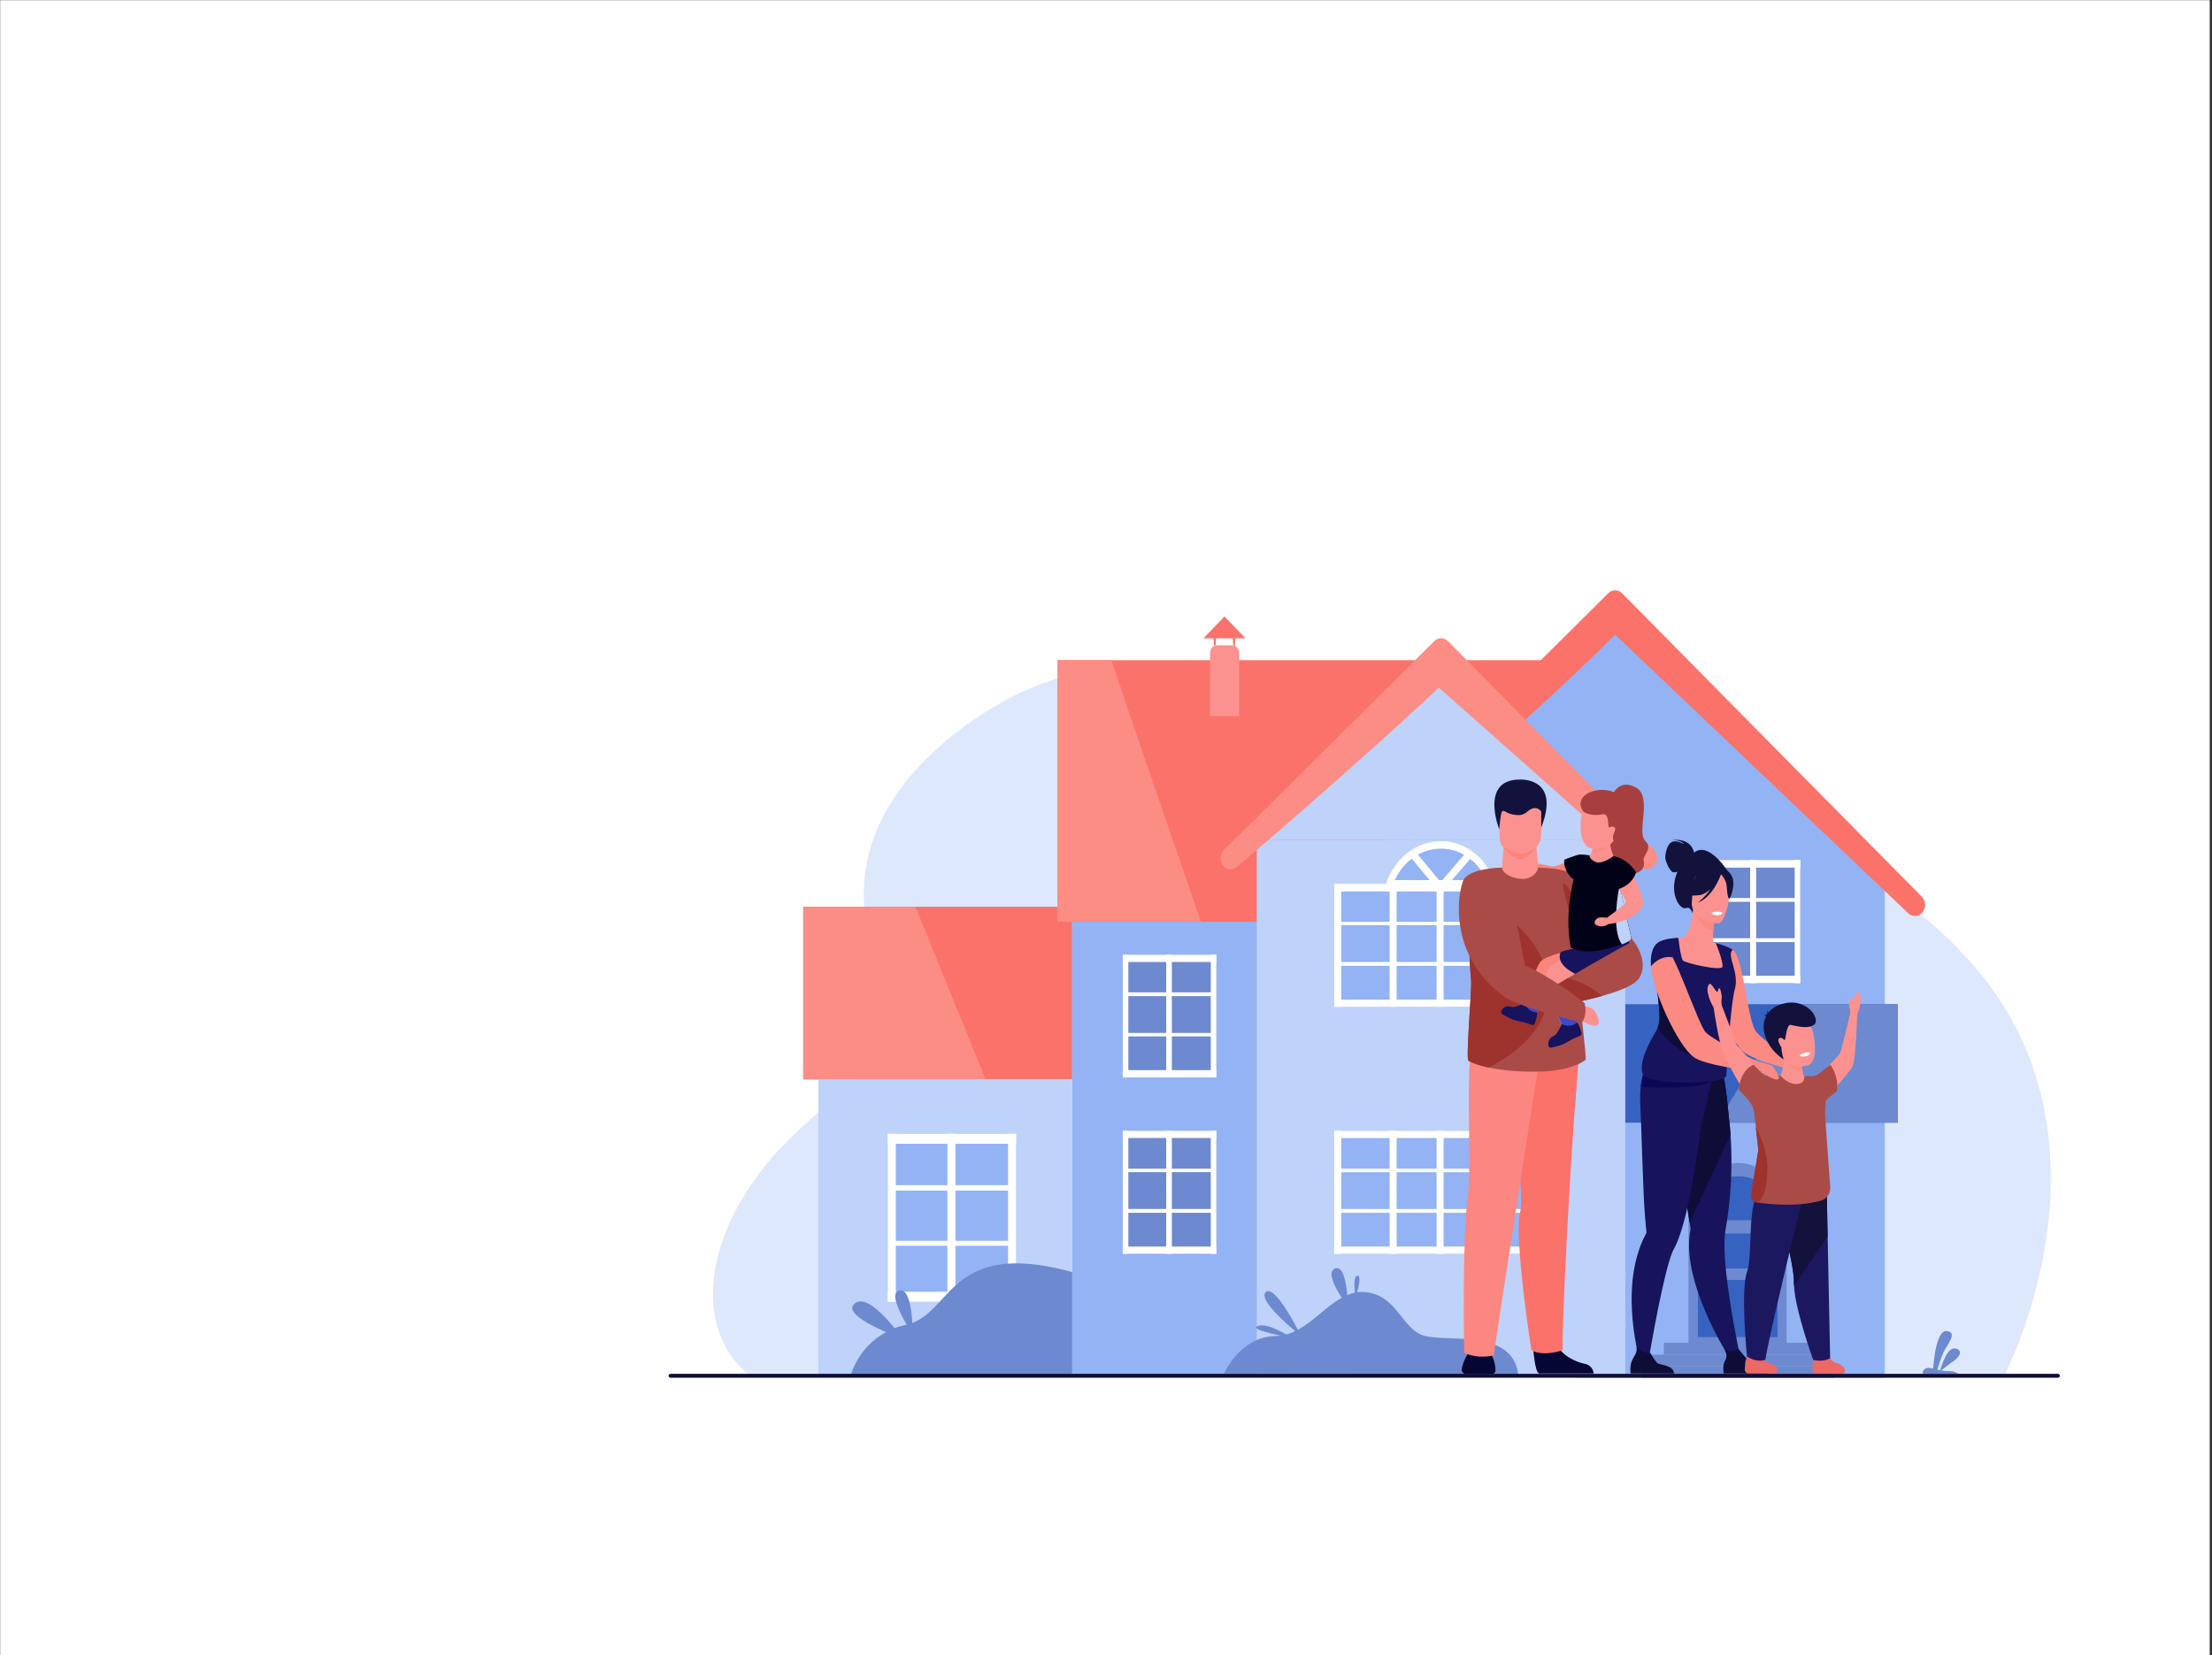 <?xml version="1.0" encoding="UTF-8" standalone="no"?>
<svg
   xmlns:dc="http://purl.org/dc/elements/1.1/"
   xmlns:cc="http://creativecommons.org/ns#"
   xmlns:rdf="http://www.w3.org/1999/02/22-rdf-syntax-ns#"
   xmlns:svg="http://www.w3.org/2000/svg"
   xmlns="http://www.w3.org/2000/svg"
   id="svg353"
   height="190.24mm"
   width="254.13mm"
   version="1.0">
  <rect width="100%" height="100%" fill="#333333" stroke="none"/>
  <defs
     id="defs3">
    <pattern
       y="0"
       x="0"
       height="6"
       width="6"
       patternUnits="userSpaceOnUse"
       id="EMFhbasepattern" />
  </defs>
  <path
     id="path5"
     d="  M 0.08,0.08   L 0.08,719.644   L 959.498,719.644   L 959.498,0.08   L 0.08,0.08   z "
     style="fill:#ffffff;fill-rule:evenodd;fill-opacity:1;stroke:none;" />
  <path
     id="path7"
     d="  M 30.062,67.559   L 30.062,667.196   L 907.05,667.196   L 907.05,67.559   L 30.062,67.559   z "
     style="fill:#ffffff;fill-rule:evenodd;fill-opacity:1;stroke:none;" />
  <path
     id="path9"
     d="  M 325.523,597.558   C 325.523,597.558 870.512,597.478 870.512,597.478   C 870.512,597.478 872.071,593.92 874.03,589.323   C 875.509,585.885 877.348,581.328 879.227,575.891   L 879.227,575.891   C 879.547,574.852 879.907,573.812 880.267,572.733   C 880.746,571.214 881.266,569.615 881.746,567.976   C 881.945,567.416 882.105,566.777 882.305,566.177   C 883.385,562.419 884.424,558.422 885.423,554.224   C 885.503,553.944 885.543,553.624 885.623,553.345   C 885.983,551.706 886.343,550.067 886.703,548.388   C 886.863,547.468 887.062,546.509 887.222,545.549   L 887.262,545.349   C 887.342,544.99 887.382,544.63 887.462,544.27   C 888.701,537.514 889.621,530.239 890.141,522.683   C 890.22,521.364 890.26,520.045 890.34,518.686   C 890.38,517.326 890.42,515.967 890.46,514.568   C 890.62,505.973 890.101,497.059 888.741,488.024   C 888.182,484.466 887.502,480.909 886.703,477.351   C 886.103,474.752 885.383,472.114 884.624,469.515   C 884.464,468.996 884.344,468.516 884.184,468.036   C 882.385,462.2 880.147,456.363 877.428,450.567   C 877.188,450.047 876.949,449.528 876.669,449.008   C 874.63,444.81 872.311,440.653 869.753,436.495   C 869.473,436.096 869.193,435.656 868.913,435.256   C 867.394,432.898 865.795,430.579 864.076,428.26   C 861.598,424.863 858.879,421.505 855.961,418.227   C 851.884,413.669 847.846,409.552 843.849,405.794   C 842.21,404.275 840.571,402.796 838.932,401.357   C 837.532,400.157 836.173,398.998 834.774,397.879   C 834.694,397.799 834.614,397.759 834.534,397.679   C 831.296,395.121 828.138,392.762 824.98,390.643   C 824.34,390.204 823.701,389.804 823.061,389.404   C 819.943,387.405 816.905,385.606 813.827,384.047   C 813.187,383.687 812.548,383.328 811.868,383.008   C 791.121,372.694 771.852,371.335 754.823,373.054   C 741.67,374.373 729.838,377.531 719.644,379.77   C 718.964,379.93 718.325,380.09 717.645,380.21   C 711.049,381.609 705.133,382.528 700.096,382.168   C 692.021,381.609 685.465,376.252 678.389,368.337   C 677.869,367.777 677.349,367.177 676.87,366.578   C 672.712,361.821 668.395,356.264 663.478,350.348   C 662.598,349.268 661.679,348.189 660.72,347.11   C 658.881,344.911 656.922,342.712 654.883,340.474   C 654.563,340.154 654.243,339.794 653.924,339.434   C 653.244,338.715 652.565,337.955 651.805,337.196   C 651.525,336.876 651.205,336.556 650.886,336.236   C 648.567,333.838 646.088,331.439 643.49,329.081   C 632.257,318.847 618.185,309.013 599.557,301.457   C 599.557,301.457 599.557,301.457 599.517,301.457   C 591.681,298.259 583.007,295.501 573.372,293.302   C 562.819,290.864 551.466,289.065 539.833,287.985   C 536.995,287.746 534.196,287.546 531.358,287.386   C 528.32,287.186 525.242,287.066 522.204,286.986   C 520.365,286.946 518.526,286.946 516.687,286.946   C 512.13,286.906 507.572,287.066 503.055,287.306   C 501.456,287.386 499.857,287.506 498.258,287.626   C 478.71,289.105 459.881,293.182 443.971,300.378   C 432.818,305.455 390.843,328.161 378.491,366.578   C 374.613,378.69 373.654,392.362 377.571,407.553   C 391.483,461.28 370.336,467.996 343.872,493.621   C 308.533,527.8 297.18,573.892 325.523,597.558   z "
     style="fill:#dde8fd;fill-rule:evenodd;fill-opacity:1;stroke:none;" />
  <path
     id="path11"
     d="  M 348.789,393.841   L 348.789,468.796   L 465.578,468.796   L 465.578,393.841   L 348.789,393.841   z "
     style="fill:#fa7269;fill-rule:evenodd;fill-opacity:1;stroke:none;" />
  <path
     id="path13"
     d="  M 684.585,379.05   L 684.585,598.397   L 818.424,598.397   L 818.424,379.05   L 684.585,379.05   z "
     style="fill:#93b3f4;fill-rule:evenodd;fill-opacity:1;stroke:none;" />
  <path
     id="path15"
     d="  M 465.578,364.859   L 465.578,597.898   L 625.641,597.898   L 625.641,364.859   L 465.578,364.859   z "
     style="fill:#93b3f4;fill-rule:evenodd;fill-opacity:1;stroke:none;" />
  <path
     id="path17"
     d="  M 459.202,286.746   L 459.202,400.357   L 688.063,400.357   L 688.063,286.746   L 459.202,286.746   z "
     style="fill:#fa7269;fill-rule:evenodd;fill-opacity:1;stroke:none;" />
  <path
     id="path19"
     d="  M 581.008,385.686   L 701.335,261.282   L 821.622,385.686   L 581.008,385.686   z "
     style="fill:#93b3f4;fill-rule:evenodd;fill-opacity:1;stroke:none;" />
  <path
     id="path21"
     d="  M 831.496,397.839   C 830.417,397.839 829.337,397.439 828.498,396.56   L 701.335,275.673   C 660.839,315.969 613.788,354.785 612.349,355.824   C 610.35,357.303 607.592,356.704 606.233,354.465   C 604.913,352.346 605.393,349.468 607.232,347.949   C 610.15,345.311 663.238,292.583 698.337,257.644   C 700.056,255.925 702.654,255.965 704.333,257.684   L 834.494,389.484   C 836.293,391.283 836.413,394.361 834.734,396.32   C 833.855,397.359 832.695,397.839 831.496,397.839   z "
     style="fill:#fa7269;fill-rule:evenodd;fill-opacity:1;stroke:none;" />
  <path
     id="path23"
     d="  M 545.709,364.859   L 545.709,597.918   L 705.732,597.918   L 705.732,364.859   L 545.709,364.859   z "
     style="fill:#bed2fa;fill-rule:evenodd;fill-opacity:1;stroke:none;" />
  <path
     id="path25"
     d="  M 545.709,364.859   L 625.621,282.109   L 705.732,364.859   L 545.709,364.859   z "
     style="fill:#bed2fa;fill-rule:evenodd;fill-opacity:1;stroke:none;" />
  <path
     id="path27"
     d="  M 648.787,392.282   L 648.787,437.315   L 601.875,437.315   L 601.875,393.162   C 601.875,385.526 604.853,378.651 609.611,373.893   C 610.37,373.114 611.19,372.414 612.069,371.775   C 612.889,371.095 613.748,370.515 614.667,369.996   C 617.965,368.097 621.723,367.038 625.721,367.038   C 629.718,367.038 633.436,368.137 636.714,370.116   C 637.614,370.615 638.493,371.215 639.333,371.935   C 640.092,372.514 640.832,373.194 641.531,373.893   C 645.988,378.491 648.787,385.027 648.787,392.282   z "
     style="fill:#93b3f4;fill-rule:evenodd;fill-opacity:1;stroke:none;" />
  <path
     id="path29"
     d="  M 605.633,382.288   L 645.409,382.288   C 644.27,379.61 642.631,377.111 640.612,375.033   C 639.972,374.373 639.293,373.753 638.573,373.214   C 637.753,372.514 636.954,371.955 636.154,371.535   C 632.936,369.576 629.459,368.597 625.761,368.597   C 622.123,368.597 618.525,369.556 615.387,371.375   C 614.428,371.915 613.628,372.454 612.949,373.014   C 612.069,373.674 611.31,374.353 610.61,375.053   C 608.551,377.111 606.852,379.57 605.633,382.288   z  M 649.686,385.526   L 601.276,385.526   L 602.015,383.348   C 603.414,379.31 605.673,375.612 608.611,372.674   C 609.411,371.875 610.29,371.095 611.23,370.396   C 611.989,369.756 612.929,369.136 614.008,368.517   C 617.586,366.438 621.643,365.359 625.761,365.359   C 629.978,365.359 633.936,366.478 637.494,368.657   C 638.433,369.156 639.392,369.816 640.312,370.615   C 641.012,371.115 641.771,371.815 642.611,372.674   C 645.509,375.672 647.707,379.37 649.007,383.368   L 649.686,385.526  "
     style="fill:#ffffff;fill-rule:evenodd;fill-opacity:1;stroke:none;" />
  <path
     id="path31"
     d="  M 579.329,383.847   L 579.329,437.335   L 671.313,437.335   L 671.313,383.847   L 579.329,383.847   z "
     style="fill:#93b3f4;fill-rule:evenodd;fill-opacity:1;stroke:none;" />
  <path
     id="path33"
     d="  M 623.802,383.847   L 623.802,437.315   L 626.84,437.315   L 626.84,383.847   L 623.802,383.847   z "
     style="fill:#ffffff;fill-rule:evenodd;fill-opacity:1;stroke:none;" />
  <path
     id="path35"
     d="  M 580.408,400.357   L 580.408,401.836   L 669.354,401.836   L 669.354,400.357   L 580.408,400.357   z "
     style="fill:#ffffff;fill-rule:evenodd;fill-opacity:1;stroke:none;" />
  <path
     id="path37"
     d="  M 580.408,417.827   L 580.408,419.506   L 669.354,419.506   L 669.354,417.827   L 580.408,417.827   z "
     style="fill:#ffffff;fill-rule:evenodd;fill-opacity:1;stroke:none;" />
  <path
     id="path39"
     d="  M 603.394,383.847   L 603.394,437.315   L 606.452,437.315   L 606.452,383.847   L 603.394,383.847   z "
     style="fill:#ffffff;fill-rule:evenodd;fill-opacity:1;stroke:none;" />
  <path
     id="path41"
     d="  M 644.369,383.847   L 644.369,437.315   L 647.248,437.315   L 647.248,383.847   L 644.369,383.847   z "
     style="fill:#ffffff;fill-rule:evenodd;fill-opacity:1;stroke:none;" />
  <path
     id="path43"
     d="  M 668.435,383.847   L 668.435,437.335   L 671.313,437.335   L 671.313,383.847   L 668.435,383.847   z "
     style="fill:#ffffff;fill-rule:evenodd;fill-opacity:1;stroke:none;" />
  <path
     id="path45"
     d="  M 579.329,383.847   L 579.329,437.315   L 582.387,437.315   L 582.387,383.847   L 579.329,383.847   z "
     style="fill:#ffffff;fill-rule:evenodd;fill-opacity:1;stroke:none;" />
  <path
     id="path47"
     d="  M 579.329,434.177   L 579.329,437.335   L 671.313,437.335   L 671.313,434.177   L 579.329,434.177   z "
     style="fill:#ffffff;fill-rule:evenodd;fill-opacity:1;stroke:none;" />
  <path
     id="path49"
     d="  M 579.329,383.847   L 579.329,387.205   L 671.313,387.205   L 671.313,383.847   L 579.329,383.847   z "
     style="fill:#ffffff;fill-rule:evenodd;fill-opacity:1;stroke:none;" />
  <path
     id="path51"
     d="  M 639.333,371.975   L 625.501,388.025   L 612.069,371.815   C 612.909,371.115 613.788,370.555 614.707,370.036   L 625.541,383.108   L 636.734,370.156   C 637.634,370.635 638.513,371.255 639.333,371.975   z "
     style="fill:#ffffff;fill-rule:evenodd;fill-opacity:1;stroke:none;" />
  <path
     id="path53"
     d="  M 579.329,491.142   L 579.329,544.59   L 671.313,544.59   L 671.313,491.142   L 579.329,491.142   z "
     style="fill:#93b3f4;fill-rule:evenodd;fill-opacity:1;stroke:none;" />
  <path
     id="path55"
     d="  M 623.802,491.122   L 623.802,544.59   L 626.84,544.59   L 626.84,491.122   L 623.802,491.122   z "
     style="fill:#ffffff;fill-rule:evenodd;fill-opacity:1;stroke:none;" />
  <path
     id="path57"
     d="  M 580.408,507.612   L 580.408,509.131   L 669.354,509.131   L 669.354,507.612   L 580.408,507.612   z "
     style="fill:#ffffff;fill-rule:evenodd;fill-opacity:1;stroke:none;" />
  <path
     id="path59"
     d="  M 580.408,525.122   L 580.408,526.761   L 669.354,526.761   L 669.354,525.122   L 580.408,525.122   z "
     style="fill:#ffffff;fill-rule:evenodd;fill-opacity:1;stroke:none;" />
  <path
     id="path61"
     d="  M 603.394,491.122   L 603.394,544.59   L 606.452,544.59   L 606.452,491.122   L 603.394,491.122   z "
     style="fill:#ffffff;fill-rule:evenodd;fill-opacity:1;stroke:none;" />
  <path
     id="path63"
     d="  M 644.369,491.122   L 644.369,544.59   L 647.248,544.59   L 647.248,491.122   L 644.369,491.122   z "
     style="fill:#ffffff;fill-rule:evenodd;fill-opacity:1;stroke:none;" />
  <path
     id="path65"
     d="  M 668.435,491.142   L 668.435,544.59   L 671.313,544.59   L 671.313,491.142   L 668.435,491.142   z "
     style="fill:#ffffff;fill-rule:evenodd;fill-opacity:1;stroke:none;" />
  <path
     id="path67"
     d="  M 579.329,491.122   L 579.329,544.59   L 582.387,544.59   L 582.387,491.122   L 579.329,491.122   z "
     style="fill:#ffffff;fill-rule:evenodd;fill-opacity:1;stroke:none;" />
  <path
     id="path69"
     d="  M 579.329,541.432   L 579.329,544.59   L 671.313,544.59   L 671.313,541.432   L 579.329,541.432   z "
     style="fill:#ffffff;fill-rule:evenodd;fill-opacity:1;stroke:none;" />
  <path
     id="path71"
     d="  M 579.329,491.142   L 579.329,494.3   L 671.313,494.3   L 671.313,491.142   L 579.329,491.142   z "
     style="fill:#ffffff;fill-rule:evenodd;fill-opacity:1;stroke:none;" />
  <path
     id="path73"
     d="  M 487.505,491.122   L 487.505,544.59   L 528.18,544.59   L 528.18,491.122   L 487.505,491.122   z "
     style="fill:#6d89cf;fill-rule:evenodd;fill-opacity:1;stroke:none;" />
  <path
     id="path75"
     d="  M 525.741,491.122   L 525.741,544.59   L 528.18,544.59   L 528.18,491.122   L 525.741,491.122   z "
     style="fill:#ffffff;fill-rule:evenodd;fill-opacity:1;stroke:none;" />
  <path
     id="path77"
     d="  M 487.964,507.612   L 487.964,509.111   L 527.26,509.111   L 527.26,507.612   L 487.964,507.612   z "
     style="fill:#ffffff;fill-rule:evenodd;fill-opacity:1;stroke:none;" />
  <path
     id="path79"
     d="  M 487.964,525.102   L 487.964,526.761   L 527.26,526.761   L 527.26,525.102   L 487.964,525.102   z "
     style="fill:#ffffff;fill-rule:evenodd;fill-opacity:1;stroke:none;" />
  <path
     id="path81"
     d="  M 506.393,491.122   L 506.393,544.59   L 508.832,544.59   L 508.832,491.122   L 506.393,491.122   z "
     style="fill:#ffffff;fill-rule:evenodd;fill-opacity:1;stroke:none;" />
  <path
     id="path83"
     d="  M 487.505,491.122   L 487.505,544.59   L 489.943,544.59   L 489.943,491.122   L 487.505,491.122   z "
     style="fill:#ffffff;fill-rule:evenodd;fill-opacity:1;stroke:none;" />
  <path
     id="path85"
     d="  M 487.505,541.432   L 487.505,544.59   L 528.18,544.59   L 528.18,541.432   L 487.505,541.432   z "
     style="fill:#ffffff;fill-rule:evenodd;fill-opacity:1;stroke:none;" />
  <path
     id="path87"
     d="  M 487.505,491.122   L 487.505,494.28   L 528.18,494.28   L 528.18,491.122   L 487.505,491.122   z "
     style="fill:#ffffff;fill-rule:evenodd;fill-opacity:1;stroke:none;" />
  <path
     id="path89"
     d="  M 487.505,414.669   L 487.505,467.976   L 528.18,467.976   L 528.18,414.669   L 487.505,414.669   z "
     style="fill:#6d89cf;fill-rule:evenodd;fill-opacity:1;stroke:none;" />
  <path
     id="path91"
     d="  M 525.741,414.669   L 525.741,467.976   L 528.18,467.976   L 528.18,414.669   L 525.741,414.669   z "
     style="fill:#ffffff;fill-rule:evenodd;fill-opacity:1;stroke:none;" />
  <path
     id="path93"
     d="  M 487.964,430.999   L 487.964,432.658   L 527.26,432.658   L 527.26,430.999   L 487.964,430.999   z "
     style="fill:#ffffff;fill-rule:evenodd;fill-opacity:1;stroke:none;" />
  <path
     id="path95"
     d="  M 487.964,448.648   L 487.964,450.147   L 527.26,450.147   L 527.26,448.648   L 487.964,448.648   z "
     style="fill:#ffffff;fill-rule:evenodd;fill-opacity:1;stroke:none;" />
  <path
     id="path97"
     d="  M 506.393,414.669   L 506.393,467.976   L 508.832,467.976   L 508.832,414.669   L 506.393,414.669   z "
     style="fill:#ffffff;fill-rule:evenodd;fill-opacity:1;stroke:none;" />
  <path
     id="path99"
     d="  M 487.505,414.669   L 487.505,467.976   L 489.943,467.976   L 489.943,414.669   L 487.505,414.669   z "
     style="fill:#ffffff;fill-rule:evenodd;fill-opacity:1;stroke:none;" />
  <path
     id="path101"
     d="  M 487.505,464.798   L 487.505,467.976   L 528.18,467.976   L 528.18,464.798   L 487.505,464.798   z "
     style="fill:#ffffff;fill-rule:evenodd;fill-opacity:1;stroke:none;" />
  <path
     id="path103"
     d="  M 487.505,414.669   L 487.505,417.827   L 528.18,417.827   L 528.18,414.669   L 487.505,414.669   z "
     style="fill:#ffffff;fill-rule:evenodd;fill-opacity:1;stroke:none;" />
  <path
     id="path105"
     d="  M 741.071,373.534   L 741.071,427.021   L 781.726,427.021   L 781.726,373.534   L 741.071,373.534   z "
     style="fill:#6d89cf;fill-rule:evenodd;fill-opacity:1;stroke:none;" />
  <path
     id="path107"
     d="  M 779.288,373.534   L 779.288,427.021   L 781.726,427.021   L 781.726,373.534   L 779.288,373.534   z "
     style="fill:#ffffff;fill-rule:evenodd;fill-opacity:1;stroke:none;" />
  <path
     id="path109"
     d="  M 741.511,390.044   L 741.511,391.683   L 780.967,391.683   L 780.967,390.044   L 741.511,390.044   z "
     style="fill:#ffffff;fill-rule:evenodd;fill-opacity:1;stroke:none;" />
  <path
     id="path111"
     d="  M 741.511,407.513   L 741.511,409.192   L 780.967,409.192   L 780.967,407.513   L 741.511,407.513   z "
     style="fill:#ffffff;fill-rule:evenodd;fill-opacity:1;stroke:none;" />
  <path
     id="path113"
     d="  M 759.939,373.534   L 759.939,427.021   L 762.538,427.021   L 762.538,373.534   L 759.939,373.534   z "
     style="fill:#ffffff;fill-rule:evenodd;fill-opacity:1;stroke:none;" />
  <path
     id="path115"
     d="  M 741.071,373.534   L 741.071,427.021   L 743.669,427.021   L 743.669,373.534   L 741.071,373.534   z "
     style="fill:#ffffff;fill-rule:evenodd;fill-opacity:1;stroke:none;" />
  <path
     id="path117"
     d="  M 741.071,423.823   L 741.071,427.021   L 781.726,427.021   L 781.726,423.823   L 741.071,423.823   z "
     style="fill:#ffffff;fill-rule:evenodd;fill-opacity:1;stroke:none;" />
  <path
     id="path119"
     d="  M 741.071,373.534   L 741.071,376.852   L 781.726,376.852   L 781.726,373.534   L 741.071,373.534   z "
     style="fill:#ffffff;fill-rule:evenodd;fill-opacity:1;stroke:none;" />
  <path
     id="path121"
     d="  M 534.396,377.531   C 532.957,377.531 531.558,376.772 530.718,375.373   C 529.399,373.174 529.879,370.336 531.718,368.816   C 534.636,366.178 587.684,313.45 622.783,278.471   C 624.462,276.752 627.06,276.792 628.739,278.471   L 718.165,369.136   C 719.964,370.935 720.044,374.013 718.405,375.932   C 716.726,377.931 713.927,378.051 712.168,376.212   L 624.781,298.659   C 586.844,334.277 538.234,375.652 536.835,376.692   C 536.075,377.251 535.236,377.531 534.396,377.531   z "
     style="fill:#fb8d85;fill-rule:evenodd;fill-opacity:1;stroke:none;" />
  <path
     id="path123"
     d="  M 355.345,468.796   L 355.345,596.898   L 465.578,596.898   L 465.578,468.796   L 355.345,468.796   z "
     style="fill:#bed2fa;fill-rule:evenodd;fill-opacity:1;stroke:none;" />
  <path
     id="path125"
     d="  M 705.732,436.176   L 705.732,487.624   L 824.061,487.624   L 824.061,436.176   L 705.732,436.176   z "
     style="fill:#3662c1;fill-rule:evenodd;fill-opacity:1;stroke:none;" />
  <path
     id="path127"
     d="  M 775.77,584.086   L 733.156,584.086   L 733.156,528.56   C 733.156,515.608 742.75,505.134 754.583,505.134   L 754.583,505.134   C 766.296,505.134 775.77,515.488 775.77,528.28   L 775.77,584.086   z "
     style="fill:#6d89cf;fill-rule:evenodd;fill-opacity:1;stroke:none;" />
  <path
     id="path129"
     d="  M 771.812,528.919   L 771.812,529.959   L 737.273,529.959   L 737.273,529.119   C 737.273,519.085 744.709,510.97 753.863,510.97   L 755.422,510.97   C 764.497,510.97 771.812,518.965 771.812,528.919   z "
     style="fill:#3662c1;fill-rule:evenodd;fill-opacity:1;stroke:none;" />
  <path
     id="path131"
     d="  M 737.273,535.755   L 737.273,550.946   L 771.812,550.946   L 771.812,535.755   L 737.273,535.755   z "
     style="fill:#3662c1;fill-rule:evenodd;fill-opacity:1;stroke:none;" />
  <path
     id="path133"
     d="  M 737.273,555.943   L 737.273,580.728   L 771.812,580.728   L 771.812,555.943   L 737.273,555.943   z "
     style="fill:#3662c1;fill-rule:evenodd;fill-opacity:1;stroke:none;" />
  <path
     id="path135"
     d="  M 722.482,583.247   L 722.482,588.403   L 786.443,588.403   L 786.443,583.247   L 722.482,583.247   z "
     style="fill:#6d89cf;fill-rule:evenodd;fill-opacity:1;stroke:none;" />
  <path
     id="path137"
     d="  M 717.165,588.403   L 717.165,593.4   L 791.92,593.4   L 791.92,588.403   L 717.165,588.403   z "
     style="fill:#6d89cf;fill-rule:evenodd;fill-opacity:1;stroke:none;" />
  <path
     id="path139"
     d="  M 712.728,593.4   L 712.728,598.397   L 796.357,598.397   L 796.357,593.4   L 712.728,593.4   z "
     style="fill:#6d89cf;fill-rule:evenodd;fill-opacity:1;stroke:none;" />
  <path
     id="path141"
     d="  M 385.486,492.462   L 385.486,565.417   L 441.213,565.417   L 441.213,492.462   L 385.486,492.462   z "
     style="fill:#93b3f4;fill-rule:evenodd;fill-opacity:1;stroke:none;" />
  <path
     id="path143"
     d="  M 437.715,492.462   L 437.715,565.417   L 441.213,565.417   L 441.213,492.462   L 437.715,492.462   z "
     style="fill:#ffffff;fill-rule:evenodd;fill-opacity:1;stroke:none;" />
  <path
     id="path145"
     d="  M 386.246,514.768   L 386.246,517.107   L 439.993,517.107   L 439.993,514.768   L 386.246,514.768   z "
     style="fill:#ffffff;fill-rule:evenodd;fill-opacity:1;stroke:none;" />
  <path
     id="path147"
     d="  M 386.246,538.933   L 386.246,541.092   L 439.993,541.092   L 439.993,538.933   L 386.246,538.933   z "
     style="fill:#ffffff;fill-rule:evenodd;fill-opacity:1;stroke:none;" />
  <path
     id="path149"
     d="  M 411.371,492.462   L 411.371,565.417   L 414.869,565.417   L 414.869,492.462   L 411.371,492.462   z "
     style="fill:#ffffff;fill-rule:evenodd;fill-opacity:1;stroke:none;" />
  <path
     id="path151"
     d="  M 385.486,492.462   L 385.486,565.417   L 388.984,565.417   L 388.984,492.462   L 385.486,492.462   z "
     style="fill:#ffffff;fill-rule:evenodd;fill-opacity:1;stroke:none;" />
  <path
     id="path153"
     d="  M 385.486,561.08   L 385.486,565.417   L 441.213,565.417   L 441.213,561.08   L 385.486,561.08   z "
     style="fill:#ffffff;fill-rule:evenodd;fill-opacity:1;stroke:none;" />
  <path
     id="path155"
     d="  M 385.486,492.462   L 385.486,496.779   L 441.213,496.779   L 441.213,492.462   L 385.486,492.462   z "
     style="fill:#ffffff;fill-rule:evenodd;fill-opacity:1;stroke:none;" />
  <path
     id="path157"
     d="  M 427.981,468.796   L 348.789,468.796   L 348.789,393.841   L 397.519,393.841   L 427.981,468.796   z "
     style="fill:#fb8d85;fill-rule:evenodd;fill-opacity:1;stroke:none;" />
  <path
     id="path159"
     d="  M 521.464,400.337   L 459.182,400.337   L 459.182,286.746   L 482.608,286.746   C 489.283,306.974 509.791,366.498 521.464,400.337   z "
     style="fill:#fb8d85;fill-rule:evenodd;fill-opacity:1;stroke:none;" />
  <path
     id="path161"
     d="  M 824.061,436.176   L 824.061,487.624   L 745.788,487.624   L 776.849,436.176   L 824.061,436.176   z "
     style="fill:#6d89cf;fill-rule:evenodd;fill-opacity:1;stroke:none;" />
  <path
     id="path163"
     d="  M 538.074,311.071   L 525.422,311.071   L 525.422,283.568   C 525.422,281.729 526.801,280.25 528.5,280.25   L 535.056,280.25   C 536.715,280.25 538.074,281.709 538.074,283.488   L 538.074,311.071   z "
     style="fill:#fc9290;fill-rule:evenodd;fill-opacity:1;stroke:none;" />
  <path
     id="path165"
     d="  M 522.543,277.252   L 540.812,277.252   L 531.678,267.758   L 522.543,277.252   z "
     style="fill:#fa7269;fill-rule:evenodd;fill-opacity:1;stroke:none;" />
  <path
     id="path167"
     d="  M 527.86,280.25   L 527.101,280.25   L 526.961,277.092   L 528.02,277.092   L 527.86,280.25   z "
     style="fill:#fa7269;fill-rule:evenodd;fill-opacity:1;stroke:none;" />
  <path
     id="path169"
     d="  M 536.235,280.25   L 535.475,280.25   L 535.336,277.092   L 536.395,277.092   L 536.235,280.25   z "
     style="fill:#fa7269;fill-rule:evenodd;fill-opacity:1;stroke:none;" />
  <path
     id="path171"
     d="  M 850.285,596.718   L 835.094,596.718   C 834.254,595.959 835.654,594.24 837.093,594.12   C 837.692,594.04 838.492,594.24 839.411,594.44   C 839.611,591.362 840.81,577.57 845.328,578.13   C 850.365,578.729 845.328,584.206 843.889,587.404   C 842.809,589.803 841.69,593.24 841.21,594.839   C 841.61,594.959 842.05,595.039 842.449,595.159   C 843.129,592.881 845.608,585.205 848.806,585.685   C 852.523,586.205 851.044,589.243 848.406,591.082   C 846.447,592.401 844.088,594.32 842.929,595.239   C 843.889,595.399 844.888,595.519 845.927,595.479   C 848.526,595.439 849.765,596.279 850.285,596.718   z "
     style="fill:#6d89cf;fill-rule:evenodd;fill-opacity:1;stroke:none;" />
  <path
     id="path173"
     d="  M 465.578,552.545   L 465.578,597.038   L 369.496,597.058   C 369.496,597.058 372.574,585.145 384.687,578.609   C 385.826,577.97 387.085,577.39 388.405,576.89   C 390.024,576.271 391.743,575.791 393.581,575.371   C 393.601,575.371 393.621,575.371 393.661,575.331   C 394.481,575.171 395.28,574.952 396.06,574.632   C 413.17,568.356 413.949,539.253 463.019,551.846   C 463.899,552.065 464.758,552.305 465.578,552.545   z "
     style="fill:#6d89cf;fill-rule:evenodd;fill-opacity:1;stroke:none;" />
  <path
     id="path175"
     d="  M 391.882,581.408   C 391.882,581.408 377.491,560.58 371.055,566.197   C 364.619,571.813 391.882,581.408 391.882,581.408   z "
     style="fill:#6d89cf;fill-rule:evenodd;fill-opacity:1;stroke:none;" />
  <path
     id="path177"
     d="  M 396.24,579.409   C 396.24,578.449 396.46,559.081 390.443,560.5   C 384.427,561.899 396.24,579.409 396.24,579.409   z "
     style="fill:#6d89cf;fill-rule:evenodd;fill-opacity:1;stroke:none;" />
  <path
     id="path179"
     d="  M 531.518,596.598   C 531.518,596.598 538.394,580.528 553.904,580.288   C 569.415,580.088 577.93,560.26 592.361,561.18   C 606.832,562.139 608.511,577.69 618.865,580.288   C 629.179,582.887 657.561,577.29 659.28,597.558   L 531.518,596.598   z "
     style="fill:#6d89cf;fill-rule:evenodd;fill-opacity:1;stroke:none;" />
  <path
     id="path181"
     d="  M 564.878,580.228   C 564.878,580.028 553.704,557.422 549.627,561.2   C 545.529,564.998 564.878,580.228 564.878,580.228   z "
     style="fill:#6d89cf;fill-rule:evenodd;fill-opacity:1;stroke:none;" />
  <path
     id="path183"
     d="  M 560.76,581.068   C 560.76,581.068 550.826,574.232 546.109,575.911   C 541.412,577.59 560.76,581.068 560.76,581.068   z "
     style="fill:#6d89cf;fill-rule:evenodd;fill-opacity:1;stroke:none;" />
  <path
     id="path185"
     d="  M 585.165,567.236   C 585.285,566.537 584.945,548.747 579.629,551.006   C 574.312,553.245 585.165,567.236 585.165,567.236   z "
     style="fill:#6d89cf;fill-rule:evenodd;fill-opacity:1;stroke:none;" />
  <path
     id="path187"
     d="  M 588.403,563.918   C 588.603,563.578 591.821,554.084 589.463,554.084   C 587.104,554.084 588.603,563.578 588.603,563.578   L 588.403,563.918   z "
     style="fill:#6d89cf;fill-rule:evenodd;fill-opacity:1;stroke:none;" />
  <path
     id="path189"
     d="  M 684.425,372.374   C 684.425,372.374 675.71,376.892 673.752,376.332   C 671.793,375.772 664.277,374.293 663.238,374.813   C 663.238,374.813 662.039,376.932 662.918,378.291   C 663.838,379.69 671.113,383.408 673.752,383.568   C 676.39,383.687 686.424,381.689 688.543,379.85   L 684.425,372.374   z "
     style="fill:#fb847d;fill-rule:evenodd;fill-opacity:1;stroke:none;" />
  <path
     id="path191"
     d="  M 663.438,374.853   C 663.438,374.853 660.12,373.374 659.041,375.053   C 657.921,376.732 657.322,378.411 657.482,379.29   C 657.601,380.17 659.84,380.529 660.72,379.89   C 661.639,379.21 663.878,378.251 663.878,378.251   L 663.438,374.853   z "
     style="fill:#fb847d;fill-rule:evenodd;fill-opacity:1;stroke:none;" />
  <path
     id="path193"
     d="  M 667.835,376.852   C 667.835,376.852 671.673,393.961 677.429,406.753   C 678.988,410.351 680.747,413.589 682.586,415.988   C 683.506,417.187 684.385,418.187 685.345,418.906   C 695.099,426.661 710.529,414.309 710.529,414.309   C 711.049,406.793 698.617,394.161 690.621,386.606   C 687.503,383.687 685.065,381.489 684.385,380.689   C 683.066,379.21 680.228,378.291 677.31,377.731   C 672.712,376.852 667.835,376.852 667.835,376.852   z "
     style="fill:#aa4b47;fill-rule:evenodd;fill-opacity:1;stroke:none;" />
  <path
     id="path195"
     d="  M 647.488,588.104   C 647.488,588.104 649.346,591.382 649.386,595.199   C 649.386,596.039 648.767,596.718 647.987,596.718   L 636.414,596.718   C 635.295,596.718 634.455,595.579 634.735,594.38   C 635.295,592.061 636.434,588.563 638.753,586.445   C 642.431,583.067 647.488,588.104 647.488,588.104   z "
     style="fill:#060632;fill-rule:evenodd;fill-opacity:1;stroke:none;" />
  <path
     id="path197"
     d="  M 665.677,584.726   C 665.677,584.726 666.356,596.359 668.395,596.558   C 668.675,596.558 678.869,596.558 678.869,596.558   L 692.021,596.558   C 692.021,596.558 691.821,593.041 688.023,592.321   C 684.185,591.601 677.829,588.683 675.511,583.207   C 673.112,577.41 665.677,584.726 665.677,584.726   z "
     style="fill:#060632;fill-rule:evenodd;fill-opacity:1;stroke:none;" />
  <path
     id="path199"
     d="  M 660.12,512.529   C 660.6,519.005 660.68,524.162 660.04,526.561   C 657.322,537.434 664.957,586.485 664.957,586.485   C 670.554,589.403 678.549,586.445 678.549,586.445   C 678.069,579.649 681.027,518.846 683.786,481.748   C 684.905,466.197 685.784,455.284 685.784,455.284   L 652.125,451.007   C 652.125,451.007 658.521,490.023 660.12,512.529   z "
     style="fill:#fa7269;fill-rule:evenodd;fill-opacity:1;stroke:none;" />
  <path
     id="path201"
     d="  M 652.125,451.007   C 652.125,451.007 658.521,489.943 660.12,512.449   L 683.786,481.708   C 684.905,466.157 685.784,455.244 685.784,455.244   L 652.125,451.007   z "
     style="fill:#fa7269;fill-rule:evenodd;fill-opacity:1;stroke:none;" />
  <path
     id="path203"
     d="  M 668.595,459.202   C 668.595,459.202 651.565,567.656 648.647,588.643   C 648.647,588.643 642.291,590.562 635.775,587.564   C 635.775,587.564 634.935,537.194 637.134,522.004   C 639.372,506.813 635.975,459.881 639.572,455.524   C 643.13,451.167 668.595,459.202 668.595,459.202   z "
     style="fill:#fb8780;fill-rule:evenodd;fill-opacity:1;stroke:none;" />
  <path
     id="path205"
     d="  M 666.956,366.818   C 666.956,366.818 668.275,376.412 667.715,379.29   C 667.116,382.128 658.401,383.687 654.723,381.329   C 651.085,378.97 652.165,378.091 652.165,378.091   C 652.165,378.091 652.724,367.098 653.244,366.298   C 653.764,365.538 666.956,366.818 666.956,366.818   z "
     style="fill:#fc9290;fill-rule:evenodd;fill-opacity:1;stroke:none;" />
  <path
     id="path207"
     d="  M 637.694,460.761   C 637.694,460.761 640.132,462.32 646.328,463.639   C 650.846,464.638 657.402,465.478 666.436,465.478   C 682.946,465.478 688.423,460.321 688.423,460.321   C 689.302,460.321 685.265,435.216 685.265,413.749   C 685.265,393.921 679.948,379.09 670.793,377.331   C 669.035,376.972 667.835,376.772 667.835,376.852   C 667.835,378.451 665.477,381.489 661.839,381.729   C 657.561,382.048 652.245,379.53 652.245,376.852   C 652.245,376.692 642.211,377.371 639.013,397.479   C 637.893,404.355 637.614,413.469 638.773,425.542   C 639.173,429.74 636.294,460.721 637.694,460.761   z "
     style="fill:#aa4b47;fill-rule:evenodd;fill-opacity:1;stroke:none;" />
  <path
     id="path209"
     d="  M 637.694,460.761   C 637.694,460.761 640.132,462.32 646.288,463.639   C 654.843,459.522 671.793,448.848 672.432,430.939   C 673.312,407.073 646.688,392.842 646.688,392.842   C 646.688,392.842 643.09,395.041 639.013,397.599   C 637.893,404.435 637.614,413.549 638.773,425.622   C 639.173,429.82 636.294,460.721 637.694,460.761   z "
     style="fill:#9e332e;fill-rule:evenodd;fill-opacity:1;stroke:none;" />
  <path
     id="path211"
     d="  M 667.076,367.857   C 667.076,367.857 663.638,373.134 660.04,373.134   C 656.442,373.214 652.764,367.937 652.764,367.937   L 667.076,367.857   z "
     style="fill:#fb847d;fill-rule:evenodd;fill-opacity:1;stroke:none;" />
  <path
     id="path213"
     d="  M 667.435,367.617   C 666.476,368.417 664.397,369.536 662.678,370.296   C 661.359,370.855 659.92,370.855 658.601,370.376   C 656.602,369.616 653.644,368.457 652.884,367.937   C 651.045,366.738 651.205,364.339 651.085,360.981   C 650.965,356.984 650.606,353.866 651.005,351.547   C 651.485,348.829 653.084,347.23 657.521,346.83   C 665.717,346.07 669.074,348.309 669.234,351.307   C 669.274,352.107 669.314,352.866 669.354,353.586   C 669.634,362.94 668.995,366.258 667.435,367.617   z "
     style="fill:#fc9290;fill-rule:evenodd;fill-opacity:1;stroke:none;" />
  <path
     id="path215"
     d="  M 669.234,352.506   C 669.234,352.506 667.875,350.308 665.357,351.187   C 662.878,352.027 662.598,354.385 658.321,353.985   C 654.044,353.626 653.004,351.387 652.205,352.506   C 651.445,353.626 651.005,360.222 651.005,360.222   C 651.005,360.222 642.411,338.595 659.88,338.595   C 659.88,338.595 677.869,337.396 669.234,359.382   L 669.234,352.506   z "
     style="fill:#12123c;fill-rule:evenodd;fill-opacity:1;stroke:none;" />
  <path
     id="path217"
     d="  M 701.175,372.854   L 701.015,372.974   C 701.175,373.054 701.175,372.854 701.175,372.854   z "
     style="fill:#fc9290;fill-rule:evenodd;fill-opacity:1;stroke:none;" />
  <path
     id="path219"
     d="  M 710.449,342.073   C 710.569,341.753 710.609,341.553 710.609,341.553   C 710.529,341.713 710.489,341.873 710.449,342.073   z "
     style="fill:#e75755;fill-rule:evenodd;fill-opacity:1;stroke:none;" />
  <path
     id="path221"
     d="  M 660.8,439.014   C 660.8,439.014 663.118,441.013 666.436,441.013   C 666.436,441.013 669.834,436.895 672.712,432.898   C 674.591,430.339 676.23,427.821 676.55,426.502   C 677.389,423.184 693.46,422.264 695.379,419.906   C 697.377,417.587 687.423,411.671 687.423,411.671   C 687.423,411.671 671.153,414.429 668.715,417.907   C 667.755,419.306 666.276,422.944 664.917,426.781   C 662.798,432.658 660.8,439.014 660.8,439.014   z "
     style="fill:#fb847d;fill-rule:evenodd;fill-opacity:1;stroke:none;" />
  <path
     id="path223"
     d="  M 683.506,390.124   C 683.506,390.124 680.428,383.528 678.949,383.727   C 677.429,383.927 682.426,397.319 682.866,403.835   C 683.306,410.351 683.506,390.124 683.506,390.124   z "
     style="fill:#9e332e;fill-rule:evenodd;fill-opacity:1;stroke:none;" />
  <path
     id="path225"
     d="  M 673.872,435.256   C 675.99,440.933 678.789,446.09 679.108,446.769   C 679.148,446.809 679.148,446.809 679.148,446.809   L 679.228,446.809   C 679.748,446.809 684.185,446.729 684.665,444.77   C 684.665,444.77 684.785,437.935 684.545,432.538   C 684.425,430.139 684.225,427.981 683.906,426.861   C 683.906,426.861 708.171,426.701 707.731,419.146   C 707.331,411.671 694.659,407.673 687.343,411.551   C 687.343,411.551 677.709,415.428 672.592,420.505   C 670.114,422.984 671.633,429.38 673.872,435.256   z "
     style="fill:#fc9290;fill-rule:evenodd;fill-opacity:1;stroke:none;" />
  <path
     id="path227"
     d="  M 707.051,408.672   C 707.051,408.672 710.29,413.909 709.53,418.746   C 708.81,423.623 699.576,426.182 693.14,426.502   C 693.14,426.502 674.671,421.864 677.549,413.789   C 678.189,411.99 707.051,408.672 707.051,408.672   z "
     style="fill:#17135d;fill-rule:evenodd;fill-opacity:1;stroke:none;" />
  <path
     id="path229"
     d="  M 700.376,344.791   C 700.376,344.791 703.294,338.075 710.409,342.073   C 717.525,346.07 710.609,361.381 714.327,365.139   C 718.085,368.896 712.968,371.375 713.727,374.093   C 714.487,376.812 712.328,379.85 707.331,379.49   C 702.374,379.13 697.137,379.45 694.899,374.693   C 692.66,369.976 693.14,359.542 694.019,358.103   C 694.899,356.624 700.376,344.791 700.376,344.791   z "
     style="fill:#a83f3f;fill-rule:evenodd;fill-opacity:1;stroke:none;" />
  <path
     id="path231"
     d="  M 688.982,380.849   L 701.015,372.934   C 700.935,372.894 700.695,372.494 699.816,369.656   C 699.416,368.457 699.216,367.377 699.136,366.538   C 699.096,366.458 699.096,366.378 699.096,366.298   C 698.976,365.059 699.056,364.379 699.056,364.379   L 696.418,365.419   L 691.541,367.377   C 691.621,368.697 691.421,369.656 691.181,370.296   C 690.541,371.895 689.342,371.895 689.302,371.895   L 688.982,380.849   z "
     style="fill:#fc9290;fill-rule:evenodd;fill-opacity:1;stroke:none;" />
  <path
     id="path233"
     d="  M 691.101,370.256   C 695.818,370.695 698.457,367.337 699.056,366.498   C 699.136,366.378 699.176,366.298 699.176,366.298   C 699.176,366.298 699.136,366.298 699.016,366.258   C 698.657,366.138 697.617,365.778 696.378,365.379   L 691.501,367.297   C 691.581,368.657 691.381,369.616 691.101,370.256   z "
     style="fill:#fb8a82;fill-rule:evenodd;fill-opacity:1;stroke:none;" />
  <path
     id="path235"
     d="  M 690.861,368.457   C 690.861,368.457 701.335,369.696 701.535,361.941   C 701.775,354.145 703.294,350.627 696.058,349.908   C 688.823,349.228 687.104,352.107 686.664,354.705   C 685.345,362.94 687.903,368.097 690.861,368.457   z "
     style="fill:#fc9290;fill-rule:evenodd;fill-opacity:1;stroke:none;" />
  <path
     id="path237"
     d="  M 695.538,353.706   C 699.256,352.706 697.817,359.862 698.777,359.382   C 699.816,358.823 701.615,358.863 701.335,360.222   C 701.055,361.621 700.655,362.101 700.416,362.98   C 700.216,363.82 700.416,365.538 701.295,365.219   C 702.134,364.859 710.17,354.825 704.493,347.03   C 698.856,339.234 681.987,344.031 687.303,352.187   C 688.223,353.626 692.9,354.465 695.538,353.706   z "
     style="fill:#a83f3f;fill-rule:evenodd;fill-opacity:1;stroke:none;" />
  <path
     id="path239"
     d="  M 682.027,411.551   C 682.027,411.551 685.145,413.349 690.142,413.27   C 693.3,413.23 700.016,411.71 704.333,410.031   C 706.812,409.072 708.491,408.033 708.291,407.153   C 707.971,405.914 705.892,396.36 703.933,387.485   C 702.134,379.37 700.495,371.895 700.495,371.895   C 700.495,371.895 695.578,375.692 692.74,374.333   C 689.862,372.974 690.222,371.495 690.222,371.495   C 690.222,371.495 686.824,371.055 685.944,371.135   C 684.465,371.335 679.308,373.374 679.308,373.374   C 679.308,373.374 678.629,375.452 680.428,378.69   C 681.907,381.369 683.346,381.889 683.346,381.889   C 683.346,381.889 679.148,396.4 682.027,411.551   z "
     style="fill:#010117;fill-rule:evenodd;fill-opacity:1;stroke:none;" />
  <path
     id="path241"
     d="  M 697.777,398.678   C 697.777,398.678 694.779,398.039 693.58,398.878   C 692.38,399.718 692.021,401.077 692.9,401.637   C 695.578,403.356 698.297,401.437 698.297,401.437   L 697.777,398.678   z "
     style="fill:#fc9290;fill-rule:evenodd;fill-opacity:1;stroke:none;" />
  <path
     id="path243"
     d="  M 704.373,410.191   C 706.812,409.192 708.491,408.193 708.291,407.313   C 707.971,406.074 705.892,396.44 703.973,387.525   C 703.374,386.366 703.014,385.686 703.014,385.686   C 703.014,385.686 699.336,404.155 704.373,410.191   z "
     style="fill:#bed2fa;fill-rule:evenodd;fill-opacity:1;stroke:none;" />
  <path
     id="path245"
     d="  M 700.336,372.854   C 700.336,372.854 709.65,375.013 713.288,390.843   C 713.647,392.402 713.288,394.041 712.328,395.24   C 710.609,397.279 706.932,400.277 698.297,401.397   C 697.337,401.517 697.217,398.878 697.217,398.878   C 697.297,399.118 703.054,394.801 705.532,392.482   C 705.972,392.082 705.932,391.203 705.652,390.643   C 704.813,389.284 703.414,386.846 702.934,385.646   C 702.254,383.847 697.737,373.694 700.336,372.854   z "
     style="fill:#fc9290;fill-rule:evenodd;fill-opacity:1;stroke:none;" />
  <path
     id="path247"
     d="  M 700.535,371.855   C 700.535,371.855 706.012,372.294 710.449,378.81   C 710.449,378.81 708.97,384.767 701.895,386.366   C 701.895,386.366 697.497,375.612 700.535,371.855   z "
     style="fill:#010117;fill-rule:evenodd;fill-opacity:1;stroke:none;" />
  <path
     id="path249"
     d="  M 673.912,435.216   C 676.07,440.893 678.829,446.09 679.188,446.769   C 679.228,446.809 679.268,446.809 679.268,446.809   C 679.788,446.809 684.265,446.729 684.745,444.77   C 684.745,444.77 684.865,437.935 684.625,432.498   C 683.906,433.257 681.147,435.496 673.912,435.216   z "
     style="fill:#3a49cd;fill-rule:evenodd;fill-opacity:1;stroke:none;" />
  <path
     id="path251"
     d="  M 660.8,439.014   C 660.8,439.014 663.078,441.013 666.436,441.013   C 666.436,441.013 669.834,436.855 672.712,432.858   C 669.474,431.299 666.076,427.901 664.877,426.661   C 662.798,432.578 660.8,439.014 660.8,439.014   z "
     style="fill:#3a49cd;fill-rule:evenodd;fill-opacity:1;stroke:none;" />
  <path
     id="path253"
     d="  M 672.313,454.165   C 672.432,454.764 672.992,455.164 673.552,455.044   C 674.871,454.724 677.27,454.165 678.269,453.765   C 679.708,453.205 682.426,451.406 683.826,450.847   C 684.305,450.647 685.505,450.127 686.224,449.807   C 686.664,449.608 686.864,449.128 686.744,448.648   C 686.464,447.729 686.024,446.09 685.305,444.73   C 685.185,444.491 684.985,444.291 684.705,444.171   C 683.985,444.81 682.826,445.53 681.267,445.53   C 679.988,445.53 678.949,445.21 678.189,444.81   C 678.069,445.01 676.15,449.328 674.791,449.887   C 673.552,450.367 671.953,451.686 672.313,454.165   z "
     style="fill:#17135d;fill-rule:evenodd;fill-opacity:1;stroke:none;" />
  <path
     id="path255"
     d="  M 651.925,439.014   C 651.685,439.574 651.885,440.293 652.405,440.573   C 653.604,441.253 655.843,442.452 656.842,442.852   C 658.281,443.371 661.399,443.851 662.878,444.371   C 663.358,444.531 664.557,444.93 665.357,445.21   C 665.796,445.33 666.236,445.09 666.396,444.651   C 666.716,443.731 667.236,442.092 667.475,440.533   C 667.515,440.253 667.435,439.933 667.356,439.694   C 666.396,439.694 665.077,439.454 663.838,438.374   C 662.838,437.495 662.199,436.495 661.799,435.656   C 661.599,435.776 657.681,437.855 656.282,437.335   C 655.043,436.855 653.044,436.815 651.925,439.014   z "
     style="fill:#17135d;fill-rule:evenodd;fill-opacity:1;stroke:none;" />
  <path
     id="path257"
     d="  M 671.633,430.499   C 671.633,430.499 672.353,434.936 674.951,437.015   C 674.951,437.015 685.624,435.376 695.538,432.618   C 702.854,430.579 709.77,427.941 711.729,424.863   C 716.406,417.547 709.29,408.672 709.29,408.672   C 709.29,408.672 695.618,415.948 680.787,424.863   C 677.749,426.701 674.671,428.58 671.633,430.499   z "
     style="fill:#aa4b47;fill-rule:evenodd;fill-opacity:1;stroke:none;" />
  <path
     id="path259"
     d="  M 687.663,437.015   C 687.663,437.015 690.821,437.295 692.061,438.574   C 693.26,439.893 695.099,443.651 693.78,445.17   C 692.5,446.649 686.304,443.371 686.104,442.852   C 685.944,442.292 687.663,437.015 687.663,437.015   z "
     style="fill:#fc9290;fill-rule:evenodd;fill-opacity:1;stroke:none;" />
  <path
     id="path261"
     d="  M 671.633,430.499   C 671.633,430.499 672.353,434.936 674.951,437.015   C 674.951,437.015 685.624,435.376 695.538,432.618   C 690.861,428.141 684.785,425.902 680.747,424.823   C 677.709,426.661 674.671,428.58 671.633,430.499   z "
     style="fill:#9e332e;fill-rule:evenodd;fill-opacity:1;stroke:none;" />
  <path
     id="path263"
     d="  M 688.023,435.656   C 673.112,423.783 662.518,419.466 662.239,419.506   C 660.36,410.831 658.641,397.399 651.485,376.852   C 651.485,376.852 637.454,377.091 635.295,382.608   C 632.257,390.563 630.058,416.268 653.284,432.898   C 653.404,432.978 653.564,433.098 653.724,433.217   C 653.764,433.257 653.844,433.297 653.924,433.337   L 653.924,433.337   C 661.079,437.975 686.824,444.171 686.824,444.171   C 689.582,440.333 688.023,435.656 688.023,435.656   z "
     style="fill:#aa4b47;fill-rule:evenodd;fill-opacity:1;stroke:none;" />
  <path
     id="path265"
     d="  M 735.594,370.336   C 735.514,369.776 734.315,363.859 726,364.899   C 726,364.899 730.117,364.779 731.117,366.618   C 731.117,366.618 727.999,364.619 725.84,365.778   C 723.681,366.898 722.962,371.455 723.122,372.894   C 723.282,374.293 725.161,378.73 726.64,378.89   C 727.199,378.93 727.839,378.81 728.359,378.611   C 728.079,379.33 727.799,380.09 727.559,380.969   C 725.24,388.884 729.598,395.6 732.316,394.361   C 734.035,393.601 734.995,396.839 734.995,396.839   L 750.345,378.611   C 750.345,378.611 742.03,365.139 735.594,370.336   z "
     style="fill:#12123c;fill-rule:evenodd;fill-opacity:1;stroke:none;" />
  <path
     id="path267"
     d="  M 755.702,589.723   L 751.904,591.242   C 751.904,591.242 735.594,566.577 733.595,544.87   C 733.236,540.992 733.356,537.234 734.115,533.757   C 734.115,533.757 733.955,532.757 733.675,531.038   C 733.555,530.199 733.396,529.199 733.196,528.08   C 732.676,524.762 731.956,520.245 731.117,515.088   C 729.198,503.215 726.72,488.024 724.761,476.871   L 725.8,476.511   L 736.753,472.674   L 738.992,464.838   L 747.187,462.48   C 747.187,462.48 748.986,466.357 750.625,484.706   C 750.945,487.145 751.225,489.783 751.425,492.661   C 752.024,501.456 752.104,512.33 750.625,524.802   C 750.265,528 749.786,531.278 749.186,534.676   C 748.786,537.154 748.706,540.512 748.866,544.39   C 749.706,562.139 755.702,589.723 755.702,589.723   z "
     style="fill:#17135d;fill-rule:evenodd;fill-opacity:1;stroke:none;" />
  <path
     id="path269"
     d="  M 751.425,492.701   L 733.675,531.118   C 733.555,530.279 733.396,529.279 733.236,528.16   C 732.716,524.842 731.956,520.325 731.117,515.128   C 729.198,503.255 726.72,488.064 724.761,476.871   L 725.8,476.511   L 736.753,472.674   L 739.032,464.838   L 747.187,462.48   C 747.187,462.48 749.026,466.357 750.665,484.746   C 750.945,487.145 751.225,489.823 751.425,492.701   z "
     style="fill:#0d0d38;fill-rule:evenodd;fill-opacity:1;stroke:none;" />
  <path
     id="path271"
     d="  M 743.669,467.397   C 743.669,467.397 743.629,467.397 743.629,467.477   C 743.589,467.717 743.389,468.516 743.15,469.595   C 741.99,474.912 739.112,487.744 738.912,487.704   C 737.353,499.777 734.955,515.328 732.036,527.32   C 730.477,533.677 728.758,538.993 726.919,542.271   C 726.28,543.391 725.56,545.27 724.841,547.668   C 720.603,561.7 715.366,593.52 715.366,593.52   L 712.968,594.56   C 712.968,594.56 703.773,565.977 711.729,542.791   C 712.528,540.392 713.528,538.074 714.727,535.875   C 714.887,535.595 714.967,535.356 714.927,535.036   L 714.927,535.036   C 714.807,534.076 714.567,531.638 714.287,528.24   C 713.448,518.846 712.688,487.105 712.248,479.669   C 712.088,476.831 712.168,474.313 712.448,472.074   C 712.968,467.717 714.127,464.478 715.247,462.16   C 716.646,459.282 718.045,458.002 718.045,458.002   C 718.045,458.002 736.354,465.518 743.23,463.559   L 743.669,467.397   z "
     style="fill:#17135d;fill-rule:evenodd;fill-opacity:1;stroke:none;" />
  <path
     id="path273"
     d="  M 743.629,469.276   C 743.469,469.396 743.31,469.475 743.15,469.595   C 736.833,473.633 714.647,472.234 712.448,472.074   C 712.968,467.717 714.087,464.439 715.207,462.16   C 724.721,463.079 740.431,464.958 743.629,467.437   C 744.349,468.036 744.429,468.636 743.629,469.276   z "
     style="fill:#0b0754;fill-rule:evenodd;fill-opacity:1;stroke:none;" />
  <path
     id="path275"
     d="  M 778.848,461.041   L 777.729,464.638   C 777.729,464.638 777.489,464.598 777.089,464.518   C 775.89,464.159 772.972,463.399 769.654,462.32   C 764.657,460.801 758.82,458.642 756.661,456.523   C 753.423,453.365 748.666,444.73 745.988,436.455   C 745.908,436.256 745.868,436.056 745.788,435.896   C 744.429,431.498 743.669,427.261 744.069,424.103   C 744.309,422.184 744.789,420.585 745.348,419.226   C 746.148,417.427 747.187,416.068 748.187,415.108   C 748.306,414.949 748.466,414.789 748.666,414.669   C 750.265,413.19 751.425,412.19 751.425,412.19   C 752.144,412.03 753.064,413.07 753.703,414.069   C 753.703,414.069 754.663,416.148 755.102,417.587   C 755.102,417.627 755.142,417.667 755.142,417.707   C 755.222,417.987 755.302,418.346 755.422,418.706   C 755.462,418.786 755.462,418.866 755.502,418.946   C 755.702,419.706 755.862,420.505 756.062,421.345   C 758.141,430.179 759.74,443.291 762.178,447.569   C 763.217,449.408 768.734,453.725 773.091,456.963   C 776.25,459.282 778.848,461.041 778.848,461.041   z "
     style="fill:#fb8a82;fill-rule:evenodd;fill-opacity:1;stroke:none;" />
  <path
     id="path277"
     d="  M 749.586,420.905   C 747.627,422.304 745.108,423.463 742.03,424.143   C 730.397,426.661 726.24,415.948 724.761,408.592   C 726.36,407.673 727.879,407.513 728.718,407.433   C 729.558,407.313 730.437,407.273 731.157,407.273   C 732.476,406.234 734.515,401.876 735.154,395.041   L 735.674,395.2   L 744.709,398.159   C 744.709,398.159 744.189,401.317 743.909,404.275   C 743.709,406.594 743.629,408.832 744.029,409.392   C 744.749,409.552 745.148,409.712 745.148,409.712   C 745.148,409.712 745.148,409.712 745.148,409.712   C 745.268,409.912 747.787,414.749 749.586,420.905   z "
     style="fill:#fc9290;fill-rule:evenodd;fill-opacity:1;stroke:none;" />
  <path
     id="path279"
     d="  M 753.503,428.74   C 753.463,428.98 753.383,429.26 753.303,429.54   C 751.265,436.935 749.626,466.597 749.626,466.597   C 751.105,471.634 714.047,471.234 713.328,466.517   C 711.369,461.72 716.126,452.766 718.884,448.248   C 719.204,447.649 719.524,447.049 719.764,446.449   C 720.363,444.89 720.643,443.171 720.603,441.452   C 720.363,434.697 719.284,428.46 718.844,424.623   L 718.844,424.623   C 719.404,424.023 719.964,423.423 720.483,422.904   C 721.283,422.024 721.962,421.265 722.442,420.505   C 722.962,419.666 723.282,418.866 723.202,418.027   C 723.162,417.387 723.042,416.747 722.922,416.108   C 722.842,415.788 722.762,415.468 722.682,415.188   C 721.803,412.03 720.164,409.272 720.164,409.272   C 723.122,407.393 728.758,407.353 728.758,407.353   C 728.758,407.353 728.798,407.673 728.878,408.233   C 729.158,410.471 729.918,416.148 730.717,417.147   C 731.717,418.346 747.347,421.864 747.907,419.906   C 748.426,418.027 745.188,409.952 745.068,409.632   C 745.068,409.632 745.068,409.632 745.068,409.632   C 750.345,410.991 752.344,412.51 752.344,412.51   C 749.626,415.108 754.942,421.624 753.503,428.74   z "
     style="fill:#17135d;fill-rule:evenodd;fill-opacity:1;stroke:none;" />
  <path
     id="path281"
     d="  M 744.709,398.159   C 744.709,398.159 744.229,401.237 743.949,404.195   C 738.832,403.475 736.594,398.119 735.754,395.2   L 744.709,398.159   z "
     style="fill:#fb8a82;fill-rule:evenodd;fill-opacity:1;stroke:none;" />
  <path
     id="path283"
     d="  M 746.068,401.117   C 746.068,401.117 733.915,399.998 734.635,391.723   C 735.394,383.448 734.355,377.691 742.15,378.051   C 749.945,378.411 751.145,381.769 751.505,384.567   C 751.864,387.405 749.266,401.197 746.068,401.117   z "
     style="fill:#fc9290;fill-rule:evenodd;fill-opacity:1;stroke:none;" />
  <path
     id="path285"
     d="  M 751.704,380.01   C 750.025,377.331 748.546,377.731 747.707,378.411   C 741.431,373.694 736.594,379.09 736.594,379.09   C 735.234,384.927 731.037,387.885 731.037,387.885   C 731.037,387.885 733.076,389.604 738.313,388.724   C 739.912,388.445 741.431,387.405 742.75,386.086   C 740.351,389.644 737.273,392.042 737.273,392.042   C 743.669,389.644 746.947,380.689 747.307,379.73   C 747.987,380.529 749.306,382.248 749.586,383.847   C 750.025,386.006 749.866,390.363 751.065,390.323   C 751.065,390.323 754.183,384.047 751.704,380.01   z "
     style="fill:#12123c;fill-rule:evenodd;fill-opacity:1;stroke:none;" />
  <path
     id="path287"
     d="  M 738.632,458.442   C 731.477,459.482 724.321,452.326 719.764,446.409   C 720.363,444.85 720.643,443.171 720.603,441.452   C 720.363,434.657 719.284,428.46 718.844,424.623   L 718.844,424.623   C 719.404,424.023 719.964,423.463 720.483,422.904   C 721.283,422.064 721.962,421.265 722.442,420.505   C 729.758,430.419 748.386,457.003 738.632,458.442   z "
     style="fill:#0d0d38;fill-rule:evenodd;fill-opacity:1;stroke:none;" />
  <path
     id="path289"
     d="  M 763.697,461.24   L 764.976,465.998   C 764.976,465.998 761.778,465.198 759.78,464.958   C 759.18,464.918 758.82,464.838 758.82,464.838   C 757.221,464.678 755.302,464.359 753.184,464.079   L 753.144,464.079   C 749.546,463.479 745.508,462.76 742.07,461.8   C 739.672,461.161 737.553,460.401 736.074,459.561   C 735.954,459.482 735.834,459.402 735.674,459.282   C 732.156,456.963 727.599,449.608 723.881,441.612   C 723.402,440.493 722.922,439.414 722.402,438.334   C 720.683,434.297 719.244,430.299 718.285,426.861   C 717.685,424.783 717.245,422.904 717.045,421.345   C 717.005,420.785 716.926,420.265 716.886,419.746   C 716.886,419.466 716.886,419.186 716.846,418.906   C 718.285,417.547 721.563,415.028 726,415.268   C 726.12,415.428 726.2,415.628 726.28,415.788   C 728.239,419.626 730.317,424.663 732.316,429.66   C 733.435,432.378 734.475,435.096 735.554,437.615   C 736.154,439.174 736.753,440.613 737.313,441.932   C 738.392,444.411 739.352,446.449 740.151,447.729   C 740.671,448.568 742.07,449.647 743.909,450.807   C 747.067,452.925 751.704,455.364 755.702,457.403   C 757.341,458.202 758.94,458.962 760.219,459.601   C 762.338,460.601 763.697,461.24 763.697,461.24   z "
     style="fill:#fb8a82;fill-rule:evenodd;fill-opacity:1;stroke:none;" />
  <path
     id="path291"
     d="  M 726.28,415.828   C 720.723,414.709 716.886,419.666 716.886,419.666   C 716.246,410.831 720.243,409.232 720.243,409.232   C 721.803,408.353 723.961,411.231 726.28,415.828   z "
     style="fill:#17135d;fill-rule:evenodd;fill-opacity:1;stroke:none;" />
  <path
     id="path293"
     d="  M 726.919,596.558   L 708.011,596.558   C 708.011,596.558 707.571,593.48 708.571,591.122   C 709.49,588.843 711.009,587.804 710.609,585.085   C 711.849,586.405 713.807,587.924 716.526,587.524   C 716.846,588.084 718.684,591.242 719.804,592.121   C 721.043,593.041 726.52,592.721 726.919,596.558   z "
     style="fill:#0d0d38;fill-rule:evenodd;fill-opacity:1;stroke:none;" />
  <path
     id="path295"
     d="  M 767.415,596.558   L 748.466,596.558   C 748.466,596.558 747.787,593.28 749.026,591.082   C 750.105,589.083 749.666,587.964 748.866,586.325   C 749.746,586.724 750.825,587.044 752.064,586.964   C 752.984,586.924 754.023,586.445 754.902,585.925   C 755.702,586.924 759.18,591.202 760.299,592.081   C 761.538,593.041 767.015,592.681 767.415,596.558   z "
     style="fill:#0d0d38;fill-rule:evenodd;fill-opacity:1;stroke:none;" />
  <path
     id="path297"
     d="  M 743.19,396.44   C 743.19,396.44 743.349,397.519 745.828,397.519   C 745.828,397.519 747.907,397.519 747.907,396.36   C 747.907,396.36 745.948,395.36 743.19,396.44   z "
     style="fill:#ffffff;fill-rule:evenodd;fill-opacity:1;stroke:none;" />
  <path
     id="path299"
     d="  M 806.711,431.019   C 805.912,430.659 804.912,434.377 804.313,434.497   C 803.713,434.617 803.953,433.497 803.393,433.297   C 802.873,433.137 802.634,436.296 803.033,437.535   C 803.473,438.774 803.393,440.213 803.393,440.213   C 803.393,440.213 799.755,455.644 798.996,457.363   C 798.196,459.082 785.364,471.634 785.364,471.634   L 788.202,481.628   C 788.202,481.628 803.313,466.317 804.592,462.72   C 805.872,459.122 806.431,440.613 806.431,440.613   C 806.431,440.613 807.591,437.975 807.83,435.256   C 808.07,432.578 807.511,431.339 806.711,431.019   z "
     style="fill:#fc9290;fill-rule:evenodd;fill-opacity:1;stroke:none;" />
  <path
     id="path301"
     d="  M 767.455,470.595   C 767.455,470.595 758.5,457.962 754.143,454.005   C 754.143,454.005 748.187,437.975 747.707,436.935   C 747.667,436.895 747.667,436.815 747.627,436.775   C 747.547,436.416 747.347,435.056 747.587,433.857   C 747.827,432.418 746.987,428.94 746.428,429.22   C 745.828,429.58 746.308,430.779 745.588,430.739   C 744.909,430.739 743.15,426.821 742.31,427.381   C 741.511,427.901 741.071,429.42 741.83,432.338   C 742.43,434.776 743.749,437.095 744.189,437.775   C 744.149,437.815 744.109,437.815 744.109,437.815   C 744.109,437.815 746.308,453.405 748.626,458.002   C 750.905,462.64 758.061,478.19 763.137,478.71   C 768.174,479.31 767.455,470.595 767.455,470.595   z "
     style="fill:#fc9290;fill-rule:evenodd;fill-opacity:1;stroke:none;" />
  <path
     id="path303"
     d="  M 794.359,589.363   C 794.359,589.363 795.358,591.561 797.557,592.081   C 798.956,592.441 800.155,593.24 800.875,594.4   C 801.514,595.359 800.915,596.718 799.835,596.718   L 788.602,596.718   C 787.643,596.718 786.923,595.799 787.003,594.72   C 787.083,593.8 787.163,592.681 787.203,591.841   C 787.283,590.042 788.922,588.563 788.922,588.563   L 794.359,589.363   z "
     style="fill:#ed6966;fill-rule:evenodd;fill-opacity:1;stroke:none;" />
  <path
     id="path305"
     d="  M 794.678,589.962   C 794.678,589.962 791.92,591.721 787.323,590.682   C 787.323,590.682 779.448,568.815 779.008,558.502   C 778.968,558.102 778.968,557.702 778.968,557.342   C 779.128,547.628 770.933,522.443 773.131,517.286   C 775.33,512.13 793.239,519.605 793.239,519.605   L 793.599,537.154   L 794.678,589.962   z "
     style="fill:#1c1860;fill-rule:evenodd;fill-opacity:1;stroke:none;" />
  <path
     id="path307"
     d="  M 793.599,537.114   L 779.008,558.422   C 778.968,558.022 778.968,557.622 778.968,557.222   C 779.128,547.588 770.933,522.443 773.131,517.286   C 775.37,512.13 793.239,519.605 793.239,519.605   L 793.599,537.114   z "
     style="fill:#12123c;fill-rule:evenodd;fill-opacity:1;stroke:none;" />
  <path
     id="path309"
     d="  M 765.016,589.363   C 765.016,589.363 766.056,591.521 768.294,592.041   C 769.694,592.361 770.893,593.161 771.652,594.28   C 772.292,595.239 771.692,596.558 770.613,596.558   L 759.26,596.558   C 758.26,596.558 757.501,595.679 757.621,594.6   C 757.701,593.68 757.781,592.641 757.821,591.801   C 757.901,590.002 759.54,588.563 759.54,588.563   L 765.016,589.363   z "
     style="fill:#ed6966;fill-rule:evenodd;fill-opacity:1;stroke:none;" />
  <path
     id="path311"
     d="  M 782.806,519.965   C 782.806,519.965 767.095,584.246 766.615,590.522   C 766.615,590.522 763.537,592.241 758.58,589.203   C 758.58,589.203 755.702,560.42 758.58,552.505   C 761.459,544.67 757.981,520.844 765.336,515.488   C 772.692,510.131 782.806,519.965 782.806,519.965   z "
     style="fill:#1c1860;fill-rule:evenodd;fill-opacity:1;stroke:none;" />
  <path
     id="path313"
     d="  M 784.604,469.116   L 774.97,474.472   L 773.051,467.157   C 773.051,467.157 774.291,464.638 774.85,460.481   C 775.05,458.762 775.17,456.723 775.05,454.485   L 782.886,458.882   C 782.886,458.882 782.686,459.681 782.566,460.841   C 782.446,462.12 782.406,463.799 782.726,465.438   C 783.005,466.837 783.565,468.156 784.604,469.116   z "
     style="fill:#fc9290;fill-rule:evenodd;fill-opacity:1;stroke:none;" />
  <path
     id="path315"
     d="  M 792.72,478.39   C 792.76,477.511 797.597,473.953 797.597,473.953   C 798.636,467.277 794.758,462.48 794.758,462.48   L 788.922,466.997   C 787.803,467.077 787.283,467.517 787.283,467.517   C 786.323,467.237 783.445,467.477 783.445,467.477   C 783.485,468.996 783.125,470.435 780.687,470.795   C 777.449,471.234 774.531,468.836 773.091,467.157   C 773.091,467.157 771.093,466.997 768.614,467.876   C 768.614,467.876 767.455,467.197 766.176,467.157   L 761.419,462.48   C 761.419,462.48 755.822,464.239 754.942,473.433   C 754.942,473.433 761.219,478.67 761.658,482.787   L 761.658,482.787   L 761.818,484.346   L 762.458,489.863   L 763.497,499.577   L 760.339,518.886   C 760.299,519.085 760.299,519.245 760.299,519.405   C 760.299,520.684 761.099,521.844 762.298,522.164   C 762.298,522.164 762.578,522.204 763.058,522.283   C 766.455,522.803 780.167,524.602 790.921,521.404   C 793.319,520.684 794.918,518.166 794.718,515.448   L 792.44,484.267   L 792.44,484.267   C 792.44,484.267 792.64,479.27 792.72,478.39   z "
     style="fill:#aa4b47;fill-rule:evenodd;fill-opacity:1;stroke:none;" />
  <path
     id="path317"
     d="  M 767.455,507.692   C 767.215,514.448 766.615,520.125 763.058,522.283   C 762.538,522.204 762.258,522.164 762.258,522.164   C 761.059,521.844 760.259,520.684 760.259,519.405   C 760.259,519.245 760.259,519.085 760.299,518.886   L 763.497,499.577   L 762.418,489.903   C 762.498,489.703 762.498,489.623 762.498,489.623   C 762.498,489.623 767.735,499.058 767.455,507.692   z "
     style="fill:#9e332e;fill-rule:evenodd;fill-opacity:1;stroke:none;" />
  <path
     id="path319"
     d="  M 782.806,465.478   C 778.288,465.358 774.89,460.481 774.89,460.481   L 782.646,460.841   C 782.526,462.12 782.446,463.839 782.806,465.478   z "
     style="fill:#fb8a82;fill-rule:evenodd;fill-opacity:1;stroke:none;" />
  <path
     id="path321"
     d="  M 784.884,462.76   C 784.884,462.76 775.93,465.318 772.852,457.563   C 769.534,449.168 773.171,443.051 776.21,442.652   C 782.246,441.812 785.764,444.331 786.843,447.009   C 787.883,449.687 789.801,461.36 784.884,462.76   z "
     style="fill:#fc9290;fill-rule:evenodd;fill-opacity:1;stroke:none;" />
  <path
     id="path323"
     d="  M 781.406,458.322   C 781.406,458.322 781.766,459.322 784.165,458.762   C 784.165,458.762 786.124,458.282 785.924,457.163   C 785.924,457.163 783.845,456.643 781.406,458.322   z "
     style="fill:#ffffff;fill-rule:evenodd;fill-opacity:1;stroke:none;" />
  <path
     id="path325"
     d="  M 774.491,460.161   C 774.491,460.161 773.451,456.803 773.571,455.004   C 773.571,455.004 771.253,451.766 772.612,450.927   C 773.971,450.167 774.69,452.086 775.01,451.686   C 775.33,451.326 775.81,444.93 777.449,445.13   C 779.088,445.33 785.204,447.409 787.883,444.89   C 790.561,442.372 784.045,432.498 773.091,436.296   C 762.098,440.133 764.337,453.485 774.491,460.161   z "
     style="fill:#12123c;fill-rule:evenodd;fill-opacity:1;stroke:none;" />
  <path
     id="path327"
     d="  M 767.575,441.612   C 767.575,441.612 767.095,439.973 767.655,438.814   C 767.655,438.814 767.655,440.413 768.214,441.133   C 768.774,441.812 767.575,441.612 767.575,441.612   z "
     style="fill:#12123c;fill-rule:evenodd;fill-opacity:1;stroke:none;" />
  <path
     id="path329"
     d="  M 767.855,440.493   C 767.855,440.493 766.535,440.333 765.896,441.452   C 765.896,441.452 766.855,440.773 767.815,441.492   L 767.855,440.493   z "
     style="fill:#12123c;fill-rule:evenodd;fill-opacity:1;stroke:none;" />
  <path
     id="path331"
     d="  M 763.617,461.161   C 763.617,461.161 769.174,462.4 769.654,463.039   C 770.133,463.719 773.651,468.236 772.052,468.796   C 770.413,469.316 767.695,467.237 766.815,466.797   C 765.936,466.317 764.856,465.878 764.856,465.878   L 763.617,461.161   z "
     style="fill:#fb8a82;fill-rule:evenodd;fill-opacity:1;stroke:none;" />
  <path
     id="path333"
     d="  M 893.618,598.397   L 291.144,598.397   C 290.704,598.397 290.304,598.038 290.304,597.558   L 290.304,597.558   C 290.304,597.118 290.704,596.718 291.144,596.718   L 893.618,596.718   C 894.058,596.718 894.418,597.118 894.418,597.558   L 894.418,597.558   C 894.418,598.038 894.058,598.397 893.618,598.397   z "
     style="fill:#0d0d38;fill-rule:evenodd;fill-opacity:1;stroke:none;" />
  <path
     id="path335"
     d="  M 138.496,467.976   L 143.333,467.976   L 143.333,469.136   L 137.177,469.136   L 137.177,458.982   L 138.496,458.982   L 138.496,467.976   z "
     style="fill:#ffffff;fill-rule:evenodd;fill-opacity:1;stroke:none;" />
  <path
     id="path337"
     d="  M 147.671,462.54   C 147.151,462.54 146.731,462.72 146.351,463.099   C 145.992,463.499 145.772,463.999 145.692,464.698   L 149.529,464.698   L 149.529,464.598   C 149.489,463.959 149.31,463.439 148.99,463.079   C 148.65,462.72 148.23,462.54 147.671,462.54   z  M 147.85,469.296   C 146.811,469.296 145.952,468.956 145.312,468.296   C 144.652,467.617 144.333,466.717 144.333,465.598   L 144.333,465.358   C 144.333,464.618 144.472,463.939 144.772,463.359   C 145.052,462.78 145.472,462.32 145.992,461.98   C 146.511,461.66 147.091,461.48 147.671,461.48   C 148.67,461.48 149.449,461.8 149.989,462.46   C 150.549,463.099 150.829,464.019 150.829,465.218   L 150.829,465.758   L 145.652,465.758   C 145.672,466.497 145.892,467.097 146.311,467.557   C 146.731,468.016 147.271,468.256 147.91,468.256   C 148.39,468.256 148.77,468.136 149.09,467.956   C 149.409,467.796 149.689,467.537 149.929,467.237   L 150.729,467.836   C 150.089,468.796 149.13,469.296 147.85,469.296  "
     style="fill:#ffffff;fill-rule:evenodd;fill-opacity:1;stroke:none;" />
  <path
     id="path339"
     d="  M 154.886,468.176   C 155.266,468.176 155.666,468.076 156.005,467.856   C 156.365,467.637 156.625,467.377 156.785,467.037   L 156.785,465.498   L 155.806,465.498   C 154.227,465.498 153.447,465.978 153.447,466.877   C 153.447,467.297 153.567,467.617 153.847,467.836   C 154.107,468.056 154.466,468.176 154.886,468.176   z  M 157.005,469.156   C 156.905,468.996 156.865,468.756 156.805,468.356   C 156.225,468.976 155.526,469.296 154.686,469.296   C 153.947,469.296 153.347,469.096 152.887,468.656   C 152.408,468.256 152.168,467.717 152.168,467.077   C 152.168,466.297 152.468,465.658 153.067,465.238   C 153.647,464.818 154.466,464.578 155.546,464.578   L 156.785,464.578   L 156.785,463.999   C 156.785,463.539 156.665,463.179 156.405,462.919   C 156.125,462.66 155.726,462.5 155.226,462.5   C 154.766,462.5 154.366,462.64 154.067,462.859   C 153.747,463.099 153.607,463.379 153.607,463.699   L 152.328,463.699   C 152.328,463.339 152.468,462.979 152.727,462.62   C 152.987,462.26 153.347,462 153.787,461.78   C 154.247,461.58 154.746,461.48 155.286,461.48   C 156.145,461.48 156.825,461.68 157.305,462.14   C 157.804,462.56 158.044,463.159 158.064,463.919   L 158.064,467.397   C 158.064,468.096 158.144,468.636 158.324,469.036   L 158.324,469.156   L 157.005,469.156  "
     style="fill:#ffffff;fill-rule:evenodd;fill-opacity:1;stroke:none;" />
  <path
     id="path341"
     d="  M 163.821,462.78   C 163.621,462.74 163.401,462.72 163.181,462.72   C 162.322,462.72 161.762,463.079 161.442,463.799   L 161.442,469.136   L 160.163,469.136   L 160.163,461.62   L 161.422,461.62   L 161.422,462.48   C 161.862,461.82 162.482,461.48 163.241,461.48   C 163.501,461.48 163.701,461.52 163.821,461.58   L 163.821,462.78   z "
     style="fill:#ffffff;fill-rule:evenodd;fill-opacity:1;stroke:none;" />
  <path
     id="path343"
     d="  M 166.239,461.62   L 166.259,462.56   C 166.839,461.84 167.618,461.48 168.558,461.48   C 170.157,461.48 170.956,462.38 170.976,464.159   L 170.976,469.136   L 169.677,469.136   L 169.677,464.159   C 169.677,463.619 169.537,463.219 169.317,462.959   C 169.058,462.7 168.678,462.58 168.158,462.58   C 167.718,462.58 167.359,462.68 167.039,462.899   C 166.719,463.119 166.479,463.419 166.299,463.779   L 166.299,469.136   L 164.98,469.136   L 164.98,461.62   L 166.239,461.62   z "
     style="fill:#ffffff;fill-rule:evenodd;fill-opacity:1;stroke:none;" />
  <path
     id="path345"
     d="  M 178.472,458.982   L 181.81,467.297   L 185.148,458.982   L 186.967,458.982   L 186.967,469.136   L 185.647,469.136   L 185.647,465.138   L 185.647,460.801   L 182.31,469.136   L 181.31,469.136   L 177.972,460.801   L 178.152,465.138   L 178.152,469.136   L 176.813,469.136   L 176.813,458.982   L 178.472,458.982   z "
     style="fill:#ffffff;fill-rule:evenodd;fill-opacity:1;stroke:none;" />
  <path
     id="path347"
     d="  M 190.105,465.478   C 190.105,466.317 190.305,466.977 190.664,467.477   C 191.064,467.976 191.564,468.256 192.224,468.256   C 192.863,468.256 193.403,467.976 193.763,467.457   C 194.162,466.977 194.362,466.237 194.362,465.318   C 194.362,464.498 194.162,463.819 193.763,463.319   C 193.383,462.8 192.843,462.54 192.204,462.54   C 191.564,462.54 191.084,462.8 190.684,463.299   C 190.305,463.819 190.105,464.518 190.105,465.478   z  M 188.806,465.318   C 188.806,464.578 188.945,463.919 189.245,463.339   C 189.525,462.74 189.945,462.28 190.465,461.96   C 190.964,461.64 191.564,461.48 192.204,461.48   C 193.243,461.48 194.062,461.84 194.702,462.54   C 195.322,463.259 195.641,464.199 195.641,465.378   L 195.641,465.478   C 195.641,466.197 195.502,466.857 195.202,467.457   C 194.942,468.036 194.542,468.476 194.022,468.796   C 193.483,469.116 192.903,469.296 192.224,469.296   C 191.204,469.296 190.385,468.956 189.765,468.236   C 189.125,467.517 188.806,466.577 188.806,465.418   L 188.806,465.318  "
     style="fill:#ffffff;fill-rule:evenodd;fill-opacity:1;stroke:none;" />
  <path
     id="path349"
     d="  M 200.958,462.78   C 200.758,462.74 200.558,462.72 200.319,462.72   C 199.479,462.72 198.899,463.079 198.6,463.799   L 198.6,469.136   L 197.3,469.136   L 197.3,461.62   L 198.56,461.62   L 198.58,462.48   C 198.999,461.82 199.599,461.48 200.399,461.48   C 200.638,461.48 200.838,461.52 200.958,461.58   L 200.958,462.78   z "
     style="fill:#ffffff;fill-rule:evenodd;fill-opacity:1;stroke:none;" />
  <path
     id="path351"
     d="  M 205.056,462.54   C 204.536,462.54 204.116,462.72 203.757,463.099   C 203.417,463.499 203.197,463.999 203.097,464.698   L 206.855,464.698   L 206.855,464.598   C 206.815,463.959 206.635,463.439 206.315,463.079   C 206.015,462.72 205.575,462.54 205.056,462.54   z  M 205.216,469.296   C 204.196,469.296 203.377,468.956 202.737,468.296   C 202.098,467.617 201.798,466.717 201.798,465.598   L 201.798,465.358   C 201.798,464.618 201.938,463.939 202.217,463.359   C 202.497,462.78 202.897,462.32 203.417,461.98   C 203.896,461.66 204.476,461.48 205.056,461.48   C 206.015,461.48 206.775,461.8 207.314,462.46   C 207.854,463.099 208.134,464.019 208.134,465.218   L 208.134,465.758   L 203.077,465.758   C 203.097,466.497 203.297,467.097 203.717,467.557   C 204.136,468.016 204.636,468.256 205.276,468.256   C 205.735,468.256 206.115,468.136 206.435,467.956   C 206.755,467.796 207.015,467.537 207.234,467.237   L 208.034,467.836   C 207.394,468.796 206.475,469.296 205.216,469.296  "
     style="fill:#ffffff;fill-rule:evenodd;fill-opacity:1;stroke:none;" />
</svg>
